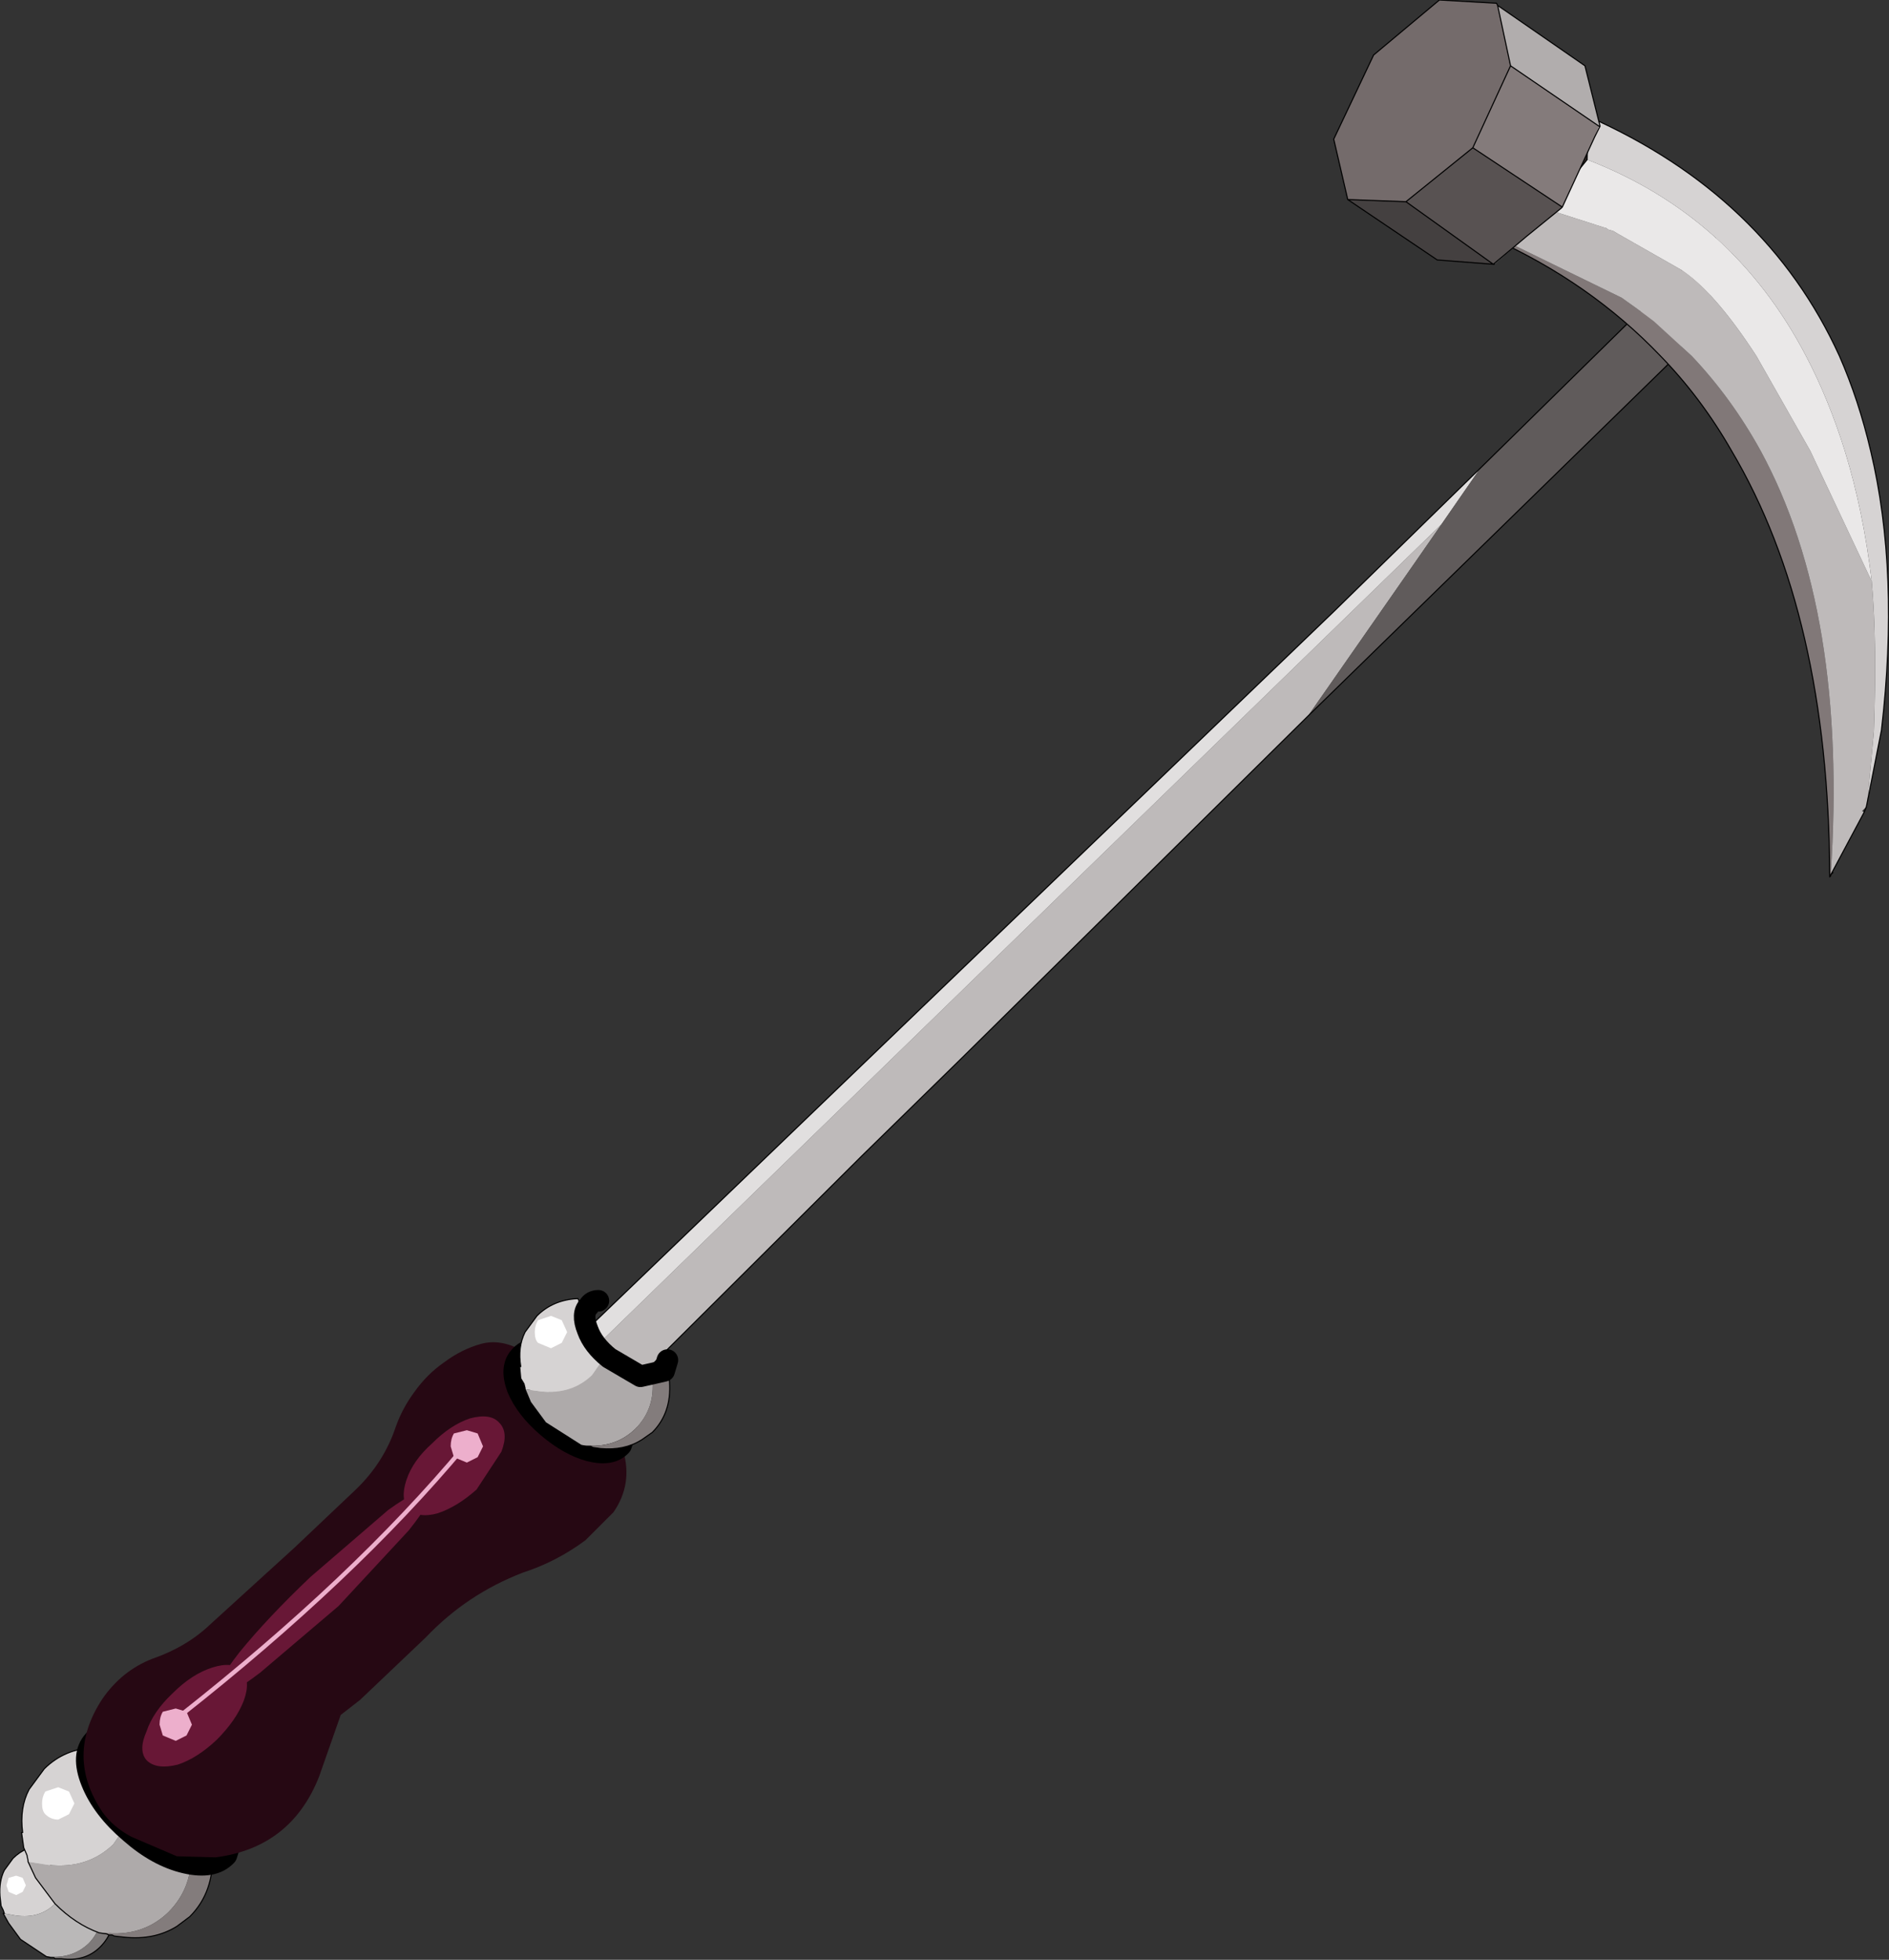 <?xml version="1.0" encoding="UTF-8" standalone="no"?>
<svg xmlns:xlink="http://www.w3.org/1999/xlink" height="90.85px" width="87.6px" xmlns="http://www.w3.org/2000/svg">
  <rect width="100%" height="100%" fill="#333333" stroke="none"/>
  <g transform="matrix(1.0, 0.0, 0.0, 1.0, 0.0, 0.0)">
    <path d="M2.15 85.9 L2.2 86.0 2.3 86.35 2.4 86.6 2.15 85.9 M2.95 87.35 L3.2 87.55 3.25 87.55 3.05 87.45 2.95 87.35" fill="#824f3e" fill-rule="evenodd" stroke="none"/>
    <path d="M0.2 88.7 L0.15 88.55 0.05 88.35 0.0 87.9 Q-0.05 87.2 0.2 86.7 L0.6 86.15 Q1.2 85.55 2.05 85.55 L2.1 85.6 2.1 85.7 2.15 85.85 2.15 85.9 2.4 86.6 2.45 86.65 2.45 86.7 2.5 86.75 2.65 87.0 2.95 87.35 3.05 87.45 2.55 88.25 Q1.85 88.95 0.75 88.8 L0.2 88.7" fill="#d6d3d3" fill-rule="evenodd" stroke="none"/>
    <path d="M3.25 87.55 L4.3 88.05 4.7 88.1 4.7 88.3 Q4.8 89.4 4.1 90.1 3.35 90.8 2.25 90.7 L2.15 90.7 0.95 89.9 0.4 89.15 0.15 88.7 0.2 88.7 0.75 88.8 Q1.85 88.95 2.55 88.25 L3.05 87.45 3.25 87.55" fill="#bab8b8" fill-rule="evenodd" stroke="none"/>
    <path d="M4.7 88.1 L4.95 88.15 5.2 88.2 5.25 88.2 5.3 88.45 Q5.35 89.55 4.65 90.25 3.95 90.95 2.85 90.8 L2.55 90.8 2.5 90.75 2.4 90.75 2.35 90.75 2.15 90.7 2.25 90.7 Q3.35 90.8 4.1 90.1 4.8 89.4 4.7 88.3 L4.7 88.1" fill="#7e7a7a" fill-rule="evenodd" stroke="none"/>
    <path d="M0.2 88.7 L0.15 88.55 0.05 88.35 0.0 87.9 Q-0.05 87.2 0.2 86.7 L0.6 86.15 Q1.2 85.55 2.05 85.55 L2.1 85.6 2.1 85.7 2.15 85.85 2.15 85.9 2.4 86.6 2.45 86.65 2.45 86.7 2.5 86.75 2.65 87.0 2.95 87.35 3.05 87.45 3.25 87.55 4.3 88.05 4.7 88.1 4.95 88.15 5.2 88.2 5.25 88.2 5.3 88.45 Q5.35 89.55 4.65 90.25 3.95 90.95 2.85 90.8 L2.55 90.8 2.5 90.75 2.4 90.75 2.35 90.75 2.15 90.7 0.95 89.9 0.4 89.15 0.15 88.7 0.2 88.7 Z" fill="none" stroke="#000000" stroke-linecap="round" stroke-linejoin="round" stroke-width="0.05"/>
    <path d="M66.85 24.3 L65.6 26.1 60.65 33.2 44.6 49.05 39.95 53.6 10.35 83.05 13.25 76.4 66.85 24.3" fill="#bebaba" fill-rule="evenodd" stroke="none"/>
    <path d="M68.65 21.7 L66.85 24.3 13.25 76.4 14.35 73.85 22.3 66.35 61.85 28.35 68.65 21.7" fill="#e1dfdf" fill-rule="evenodd" stroke="none"/>
    <path d="M80.45 10.8 L80.55 10.95 Q80.5 11.7 77.65 16.6 L77.55 16.7 66.9 27.1 60.65 33.2 65.6 26.1 66.85 24.3 68.65 21.7 77.15 13.35 78.5 12.05 79.45 11.1 79.75 10.9 80.45 10.8" fill="#605b5b" fill-rule="evenodd" stroke="none"/>
    <path d="M80.45 10.8 L79.75 10.9 M79.45 11.1 L78.5 12.05 77.15 13.35 68.65 21.7 61.85 28.35 22.3 66.35 14.35 73.85 M60.65 33.2 L66.9 27.1 77.55 16.7 77.65 16.6 M60.65 33.2 L44.6 49.05 39.95 53.6 10.35 83.05" fill="none" stroke="#000000" stroke-linecap="round" stroke-linejoin="round" stroke-width="0.05"/>
    <path d="M79.75 10.9 L79.45 11.1" fill="none" stroke="#000000" stroke-linecap="round" stroke-linejoin="round" stroke-width="0.05"/>
    <path d="M6.15 84.2 L5.95 84.0 6.35 84.35 6.15 84.2 M5.0 82.75 L4.6 81.6 4.65 81.75 4.85 82.35 5.0 82.75" fill="#824f3e" fill-rule="evenodd" stroke="none"/>
    <path d="M1.3 86.3 L2.25 86.45 Q4.05 86.65 5.25 85.5 L6.15 84.2 6.35 84.35 6.4 84.4 8.2 85.2 8.8 85.3 8.85 85.65 Q9.0 87.45 7.8 88.65 6.6 89.8 4.8 89.6 L4.6 89.6 Q3.5 89.2 2.55 88.25 L1.65 87.05 1.3 86.3" fill="#aeaaaa" fill-rule="evenodd" stroke="none"/>
    <path d="M4.6 89.6 L4.8 89.6 Q6.6 89.8 7.8 88.65 9.0 87.45 8.85 85.65 L8.8 85.3 9.3 85.4 9.65 85.4 9.7 85.4 9.7 85.45 9.75 85.4 9.85 85.85 Q9.95 87.7 8.8 88.85 L8.2 89.3 Q7.15 89.95 5.75 89.8 L5.3 89.75 5.2 89.7 5.05 89.7 4.95 89.65 4.6 89.6" fill="#837c7c" fill-rule="evenodd" stroke="none"/>
    <path d="M1.3 86.3 L1.3 86.25 1.25 86.0 1.1 85.65 1.0 84.95 1.05 84.95 Q0.9 83.8 1.35 82.95 L2.05 82.0 Q3.0 81.05 4.45 81.0 L4.5 81.1 4.5 81.25 4.6 81.5 4.6 81.6 5.0 82.75 5.1 82.9 5.15 82.95 5.2 83.05 5.45 83.45 5.95 84.0 6.15 84.2 5.25 85.5 Q4.05 86.65 2.25 86.45 L1.3 86.3" fill="#d6d3d3" fill-rule="evenodd" stroke="none"/>
    <path d="M4.6 81.6 L4.6 81.5 4.5 81.25 4.5 81.1 4.45 81.0 Q3.0 81.05 2.05 82.0 L1.35 82.95 Q0.9 83.8 1.05 84.95 L1.0 84.95 1.1 85.65 1.25 86.0 1.3 86.25 1.3 86.3 1.65 87.05 2.55 88.25 Q3.5 89.2 4.6 89.6 L4.95 89.65 5.05 89.7 5.2 89.7 5.3 89.75 5.75 89.8 Q7.15 89.95 8.2 89.3 L8.8 88.85 Q9.95 87.7 9.85 85.85 L9.75 85.4 9.7 85.45 9.7 85.4 9.65 85.4 9.3 85.4 8.8 85.3 8.2 85.2 6.4 84.4 6.35 84.35 6.15 84.2 5.95 84.0 5.45 83.45 5.2 83.05 5.15 82.95 5.1 82.9 5.0 82.75 4.6 81.6 Z" fill="none" stroke="#000000" stroke-linecap="round" stroke-linejoin="round" stroke-width="0.05"/>
    <path d="M10.8 85.05 L10.5 86.0 Q9.9 86.65 8.6 86.35 7.3 86.05 6.05 84.95 4.75 83.85 4.25 82.6 3.75 81.35 4.35 80.7 4.65 80.3 5.15 80.25" fill="none" stroke="#000000" stroke-linecap="round" stroke-linejoin="round" stroke-width="1.0"/>
    <path d="M22.3 62.3 Q23.2 62.05 24.2 62.6 24.15 64.25 25.1 65.5 25.65 66.3 26.55 66.7 L28.9 67.25 Q29.35 68.8 28.45 70.1 L27.15 71.4 Q25.8 72.4 24.25 72.9 21.65 73.9 19.75 75.9 L16.7 78.8 15.8 79.5 14.8 82.35 Q13.5 85.65 10.0 86.1 L8.2 86.05 6.1 85.15 Q5.25 84.7 4.75 84.0 3.0 81.4 4.75 78.75 5.65 77.45 7.05 76.9 8.65 76.35 9.75 75.3 L13.65 71.75 16.5 69.05 Q17.8 67.8 18.35 66.15 18.65 65.3 19.2 64.55 19.8 63.7 20.6 63.15 21.4 62.55 22.3 62.3" fill="#260813" fill-rule="evenodd" stroke="none"/>
    <path d="M29.05 66.25 L28.8 67.0 Q28.35 67.5 27.35 67.25 26.4 67.0 25.4 66.15 24.4 65.3 24.0 64.35 23.65 63.4 24.1 62.9 24.35 62.6 24.75 62.55" fill="none" stroke="#000000" stroke-linecap="round" stroke-linejoin="round" stroke-width="1.0"/>
    <path d="M28.15 62.75 L28.0 62.6 28.3 62.85 28.15 62.75 M27.25 61.6 L26.95 60.7 26.95 60.8 27.1 61.3 27.25 61.6" fill="#824f3e" fill-rule="evenodd" stroke="none"/>
    <path d="M24.35 64.4 L25.1 64.5 Q26.5 64.65 27.45 63.75 L28.15 62.75 28.3 62.85 28.35 62.9 29.75 63.55 30.25 63.6 30.25 63.9 Q30.4 65.3 29.45 66.25 28.5 67.15 27.1 67.0 L26.95 67.0 25.3 65.95 24.6 65.0 24.35 64.4" fill="#aeaaaa" fill-rule="evenodd" stroke="none"/>
    <path d="M30.25 63.6 L30.65 63.7 30.9 63.7 30.95 63.7 31.0 63.7 31.05 64.05 Q31.15 65.5 30.25 66.4 L29.75 66.75 Q28.95 67.25 27.85 67.15 L27.5 67.1 27.4 67.05 27.3 67.05 27.2 67.05 26.95 67.0 27.1 67.0 Q28.5 67.15 29.45 66.25 30.4 65.3 30.25 63.9 L30.25 63.6" fill="#837c7c" fill-rule="evenodd" stroke="none"/>
    <path d="M24.35 64.4 L24.35 64.35 24.3 64.15 24.15 63.9 24.1 63.35 24.15 63.35 Q24.0 62.45 24.35 61.75 L24.9 61.0 Q25.65 60.25 26.8 60.2 L26.85 60.3 26.85 60.4 26.95 60.6 26.95 60.7 27.25 61.6 27.3 61.7 27.35 61.75 27.4 61.85 27.6 62.15 28.0 62.6 28.15 62.75 27.45 63.75 Q26.5 64.65 25.1 64.5 L24.35 64.4" fill="#d6d3d3" fill-rule="evenodd" stroke="none"/>
    <path d="M26.95 60.7 L26.95 60.6 26.85 60.4 26.85 60.3 26.8 60.2 Q25.65 60.25 24.9 61.0 L24.35 61.75 Q24.0 62.45 24.15 63.35 L24.1 63.35 24.15 63.9 24.3 64.15 24.35 64.35 24.35 64.4 24.6 65.0 25.3 65.95 26.95 67.0 27.2 67.05 27.3 67.05 27.4 67.05 27.5 67.1 27.85 67.15 Q28.95 67.25 29.75 66.75 L30.25 66.4 Q31.15 65.5 31.05 64.05 L31.0 63.7 30.95 63.7 30.9 63.7 30.65 63.7 30.25 63.6 29.75 63.55 28.35 62.9 28.3 62.85 28.15 62.75 28.0 62.6 27.6 62.15 27.4 61.85 27.35 61.75 27.3 61.7 27.25 61.6 26.95 60.7 Z" fill="none" stroke="#000000" stroke-linecap="round" stroke-linejoin="round" stroke-width="0.05"/>
    <path d="M30.95 63.05 L30.8 63.55 29.7 63.8 28.25 62.95 Q27.5 62.35 27.25 61.65 26.95 60.9 27.3 60.55 27.45 60.3 27.75 60.3" fill="none" stroke="#000000" stroke-linecap="round" stroke-linejoin="round" stroke-width="1.0"/>
    <path d="M15.7 74.45 L12.05 77.55 Q10.4 78.8 10.15 78.5 9.85 78.2 11.1 76.6 12.4 75.0 14.4 73.1 L18.0 70.0 Q19.6 68.85 19.9 69.15 20.15 69.45 18.95 70.95 L15.7 74.45" fill="#681736" fill-rule="evenodd" stroke="none"/>
    <path d="M10.05 80.65 Q9.15 81.5 8.25 81.8 7.25 82.05 6.8 81.6 6.4 81.15 6.8 80.25 7.1 79.35 8.0 78.5 8.9 77.6 9.85 77.3 10.8 77.0 11.2 77.45 11.65 77.9 11.3 78.85 10.95 79.75 10.05 80.65" fill="#681736" fill-rule="evenodd" stroke="none"/>
    <path d="M22.1 69.05 Q21.2 69.85 20.3 70.15 19.4 70.4 18.95 69.95 18.55 69.5 18.85 68.6 19.15 67.7 20.05 66.9 20.9 66.05 21.8 65.75 22.75 65.5 23.15 65.95 23.6 66.4 23.25 67.3 L22.1 69.05" fill="#681736" fill-rule="evenodd" stroke="none"/>
    <path d="M69.25 10.9 L69.2 11.05 69.2 10.9 69.25 10.9" fill="#9a9494" fill-rule="evenodd" stroke="none"/>
    <path d="M69.2 11.05 L69.25 10.9 75.2 13.8 75.55 14.05 75.9 14.3 76.7 14.9 78.45 16.5 Q80.3 18.45 81.65 20.9 85.7 28.35 84.9 40.55 L84.85 40.55 Q84.8 28.5 80.3 20.9 78.9 18.45 77.0 16.5 73.75 13.1 69.2 11.05" fill="#817878" fill-rule="evenodd" stroke="none"/>
    <path d="M86.6 37.15 L86.55 37.4 86.35 37.6 86.45 37.65 84.9 40.55 Q85.7 28.35 81.65 20.9 80.3 18.45 78.45 16.5 L76.7 14.9 75.9 14.3 75.55 14.05 75.2 13.8 69.25 10.9 71.75 9.7 74.4 10.55 74.45 10.55 74.6 10.65 74.8 10.7 75.05 10.85 77.95 12.5 Q79.5 13.5 81.45 16.5 L83.95 20.9 86.8 26.95 Q87.05 29.75 86.9 33.9 L86.6 37.15" fill="#bebaba" fill-rule="evenodd" stroke="none"/>
    <path d="M69.25 10.9 L69.2 10.9 69.2 11.05 67.45 10.35 67.5 8.35 69.35 6.05 71.85 4.8 73.65 5.35 73.65 5.4 73.6 7.4 71.75 9.7 69.25 10.9 M84.85 40.65 L84.85 40.6 84.85 40.55 84.9 40.55 84.9 40.6 84.85 40.65 M67.45 10.35 L69.2 10.9 67.45 10.35 M84.85 40.6 L84.9 40.55 84.85 40.6" fill="#302925" fill-rule="evenodd" stroke="none"/>
    <path d="M86.8 26.95 L83.95 20.9 81.45 16.5 Q79.5 13.5 77.95 12.5 L75.05 10.85 74.8 10.7 74.6 10.65 74.45 10.55 74.4 10.55 71.75 9.7 73.6 7.4 Q80.35 10.0 83.75 16.5 84.8 18.5 85.55 20.9 86.4 23.65 86.8 26.95" fill="#eae8e8" fill-rule="evenodd" stroke="none"/>
    <path d="M73.65 5.4 Q81.9 9.05 85.3 16.5 86.2 18.55 86.75 20.9 88.1 26.55 87.25 33.85 L86.6 37.15 86.9 33.9 Q87.05 29.75 86.8 26.95 86.4 23.65 85.55 20.9 84.8 18.5 83.75 16.5 80.35 10.0 73.6 7.4 L73.65 5.4" fill="#d6d3d3" fill-rule="evenodd" stroke="none"/>
    <path d="M84.9 40.55 L85.0 40.45 84.9 40.65 84.85 40.65 84.9 40.6 84.85 40.65 84.9 40.6 84.9 40.55 84.9 40.6 84.9 40.55" fill="#443c35" fill-rule="evenodd" stroke="none"/>
    <path d="M69.25 10.9 L69.2 10.9 67.45 10.35 67.5 8.35 69.35 6.05 71.85 4.8 73.65 5.35 73.65 5.4 Q81.9 9.05 85.3 16.5 86.2 18.55 86.75 20.9 88.1 26.55 87.25 33.85 L86.6 37.15 86.55 37.4 86.45 37.65 84.9 40.55 85.0 40.45 M69.2 11.05 L67.45 10.35 M84.9 40.6 L84.85 40.65 84.85 40.6 84.85 40.55 Q84.8 28.5 80.3 20.9 78.9 18.45 77.0 16.5 73.75 13.1 69.2 11.05 M71.75 9.7 L69.25 10.9 M71.75 9.7 L73.6 7.4 73.65 5.4 M84.9 40.6 L84.9 40.55 84.85 40.6 M84.9 40.6 L84.85 40.65" fill="none" stroke="#000000" stroke-linecap="round" stroke-linejoin="round" stroke-width="0.05"/>
    <path d="M70.8 10.95 L69.3 12.25 69.25 12.25 70.8 10.95" fill="#8e8e8e" fill-rule="evenodd" stroke="none"/>
    <path d="M69.45 0.25 L73.5 3.05 74.2 5.85 74.15 5.85 70.05 3.05 69.45 0.25" fill="#b1adad" fill-rule="evenodd" stroke="none"/>
    <path d="M62.5 9.25 L61.85 6.45 63.7 2.55 66.75 0.0 69.4 0.15 69.45 0.25 70.05 3.05 68.3 6.85 65.2 9.35 62.5 9.25" fill="#746b6b" fill-rule="evenodd" stroke="none"/>
    <path d="M69.25 12.25 L66.65 12.05 62.5 9.25 65.2 9.35 69.25 12.25" fill="#444040" fill-rule="evenodd" stroke="none"/>
    <path d="M72.45 9.6 L72.4 9.65 70.8 10.95 69.25 12.25 65.2 9.35 68.3 6.85 72.45 9.6" fill="#585252" fill-rule="evenodd" stroke="none"/>
    <path d="M73.95 6.35 L72.45 9.6 68.3 6.85 70.05 3.05 74.15 5.85 73.95 6.35" fill="#847b7b" fill-rule="evenodd" stroke="none"/>
    <path d="M62.5 9.25 L61.85 6.45 63.7 2.55 66.75 0.0 69.4 0.15 69.45 0.25 73.5 3.05 74.2 5.85 73.95 6.35 72.45 9.6 72.4 9.65 70.8 10.95 69.25 12.25 66.65 12.05 62.5 9.25 65.2 9.35 68.3 6.85 70.05 3.05 69.45 0.25 M69.3 12.25 L69.25 12.25 65.2 9.35 M74.15 5.85 L74.2 5.85 M72.45 9.6 L68.3 6.85 M70.05 3.05 L74.15 5.85" fill="none" stroke="#000000" stroke-linecap="round" stroke-linejoin="round" stroke-width="0.05"/>
    <path d="M26.05 62.25 L25.55 62.5 24.95 62.25 Q24.8 62.1 24.8 61.75 24.8 61.45 24.95 61.2 L25.55 61.0 26.05 61.2 26.3 61.75 26.05 62.25" fill="#ffffff" fill-rule="evenodd" stroke="none"/>
    <path d="M3.2 84.1 L2.7 84.35 Q2.35 84.35 2.1 84.1 1.95 83.95 1.95 83.6 1.95 83.3 2.1 83.05 L2.7 82.85 3.2 83.05 3.45 83.6 3.2 84.1" fill="#ffffff" fill-rule="evenodd" stroke="none"/>
    <path d="M1.05 87.7 L0.75 87.85 0.4 87.7 0.3 87.4 0.4 87.05 0.75 86.95 1.05 87.05 1.2 87.4 1.05 87.7" fill="#ffffff" fill-rule="evenodd" stroke="none"/>
    <path d="M7.55 80.45 L7.4 79.95 Q7.4 79.6 7.55 79.35 L8.15 79.2 8.65 79.35 8.9 79.95 8.65 80.45 8.15 80.7 7.55 80.45" fill="#edafcc" fill-rule="evenodd" stroke="none"/>
    <path d="M21.05 67.55 L20.9 67.05 Q20.9 66.7 21.05 66.45 L21.65 66.3 22.15 66.45 22.4 67.05 22.15 67.55 21.65 67.8 21.05 67.55" fill="#edafcc" fill-rule="evenodd" stroke="none"/>
    <path d="M8.4 79.5 Q16.4 73.2 21.5 67.1" fill="none" stroke="#edafcc" stroke-linecap="round" stroke-linejoin="round" stroke-width="0.2"/>
  </g>
</svg>
